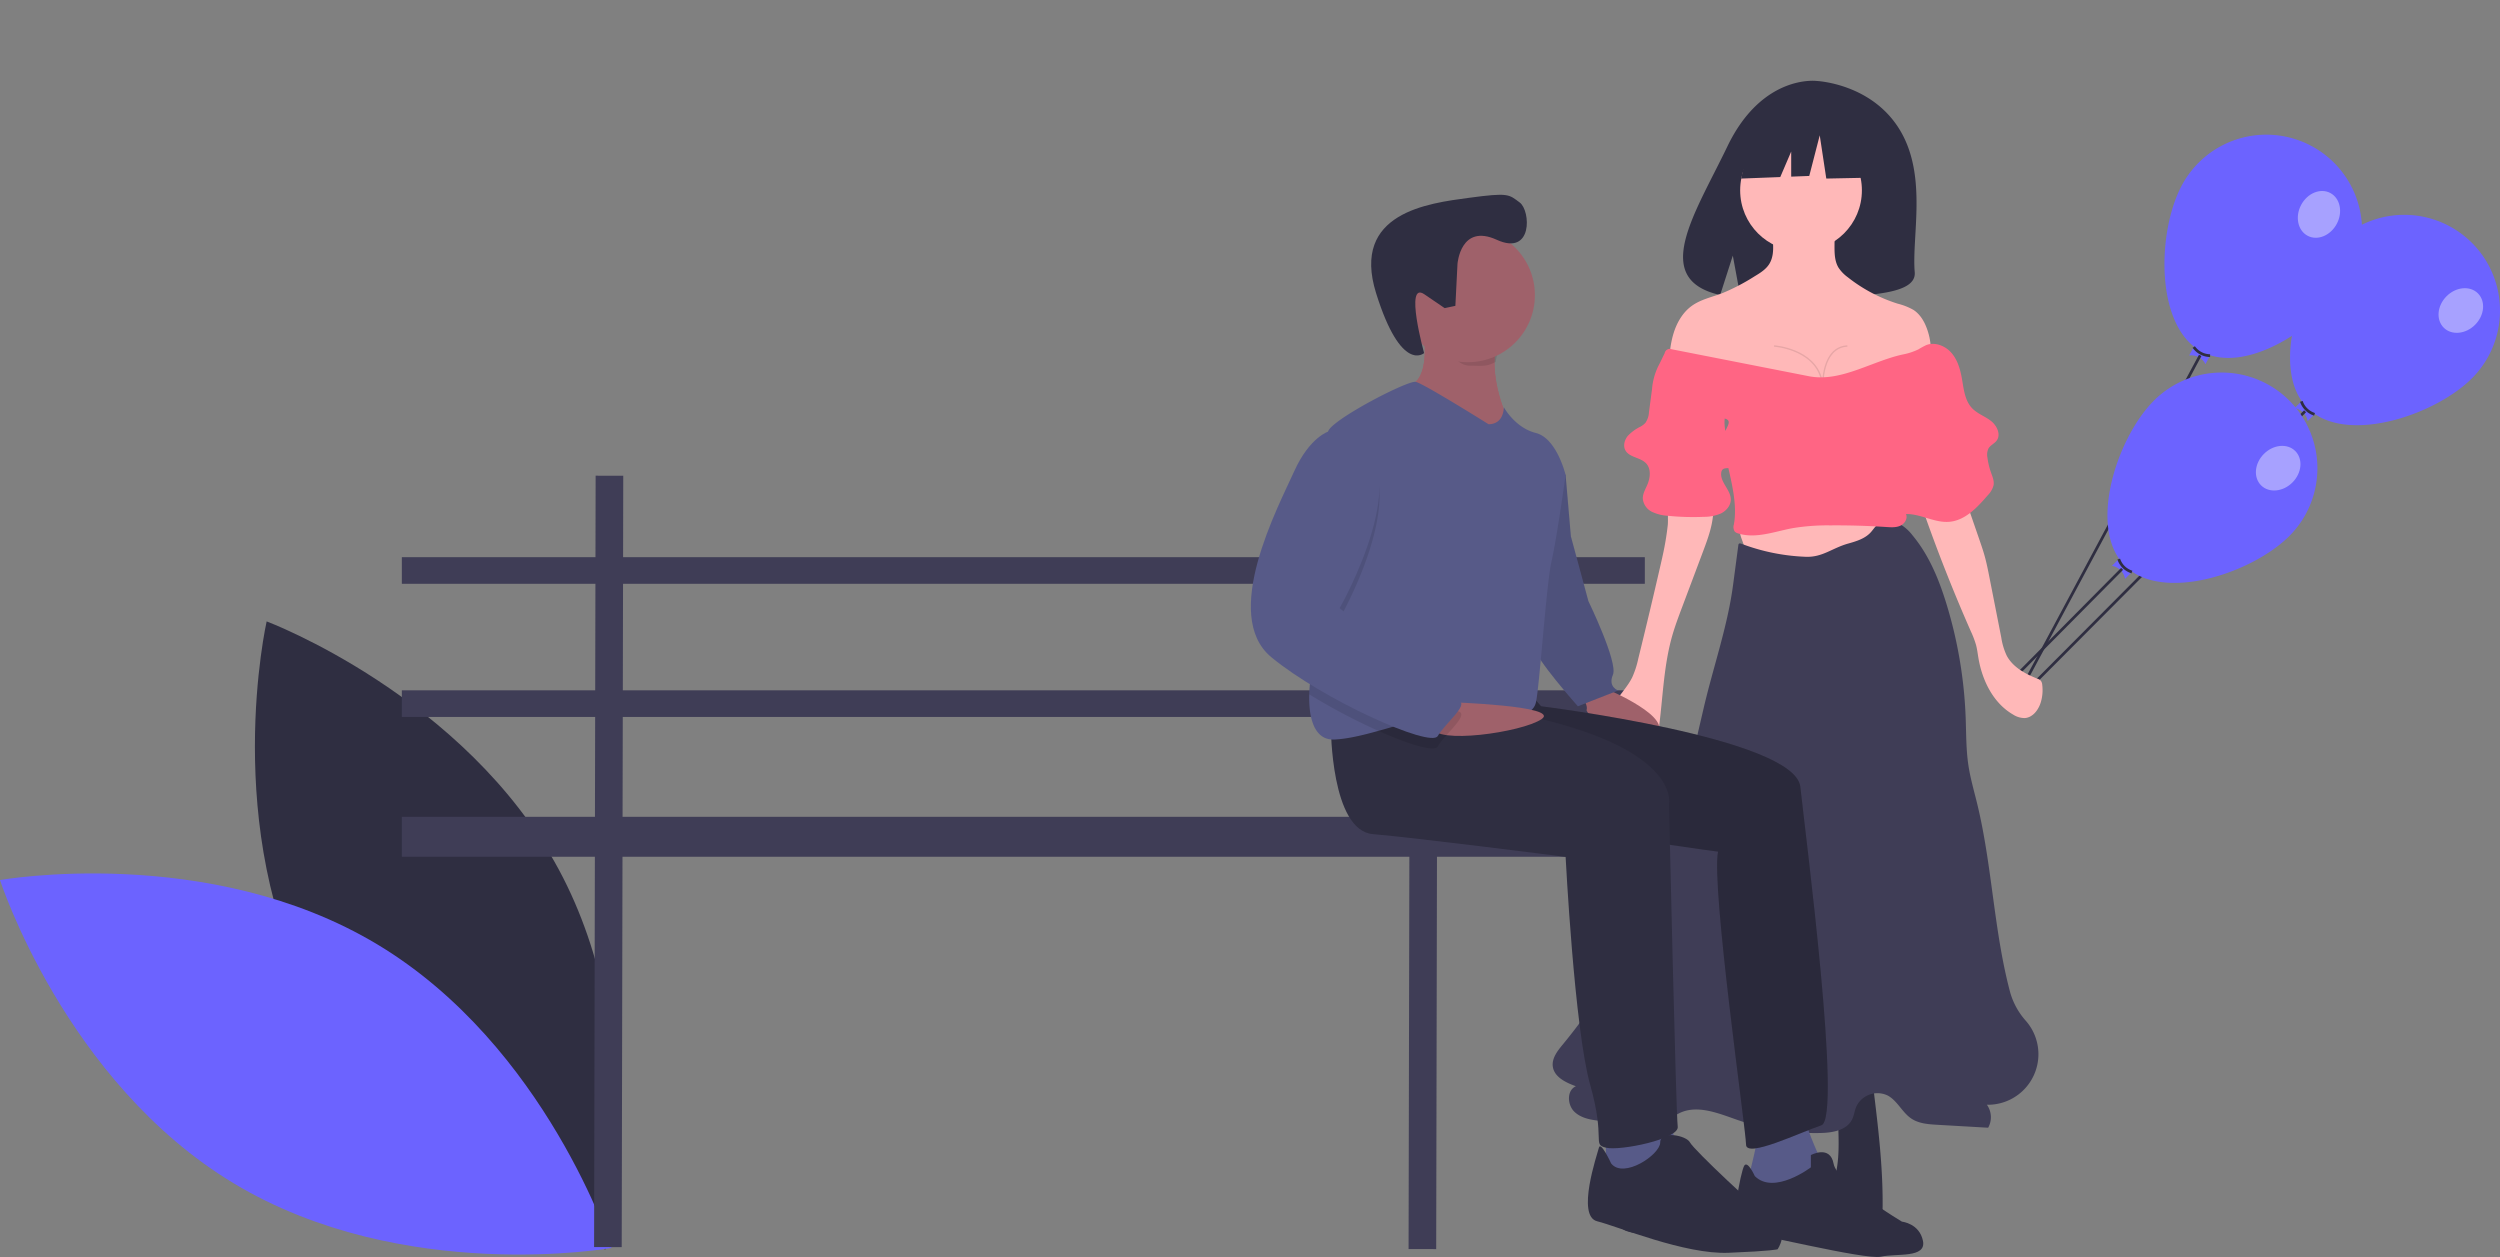 <?xml version="1.0" encoding="utf-8"?>
<svg viewBox="0 0 1056.879 531.391" xmlns="http://www.w3.org/2000/svg">
  <rect x="0" y="0" width="1056.879" height="531.391" fill="#808080" stroke="none"/>
  <path d="M204.017,607.746c39.54,73.329,123.459,104.808,123.459,104.808s19.811-87.412-19.729-160.741S184.288,447.005,184.288,447.005,164.477,534.416,204.017,607.746Z" transform="matrix(1, 0, 0, 1, -71.56, -184.305)" fill="#2f2e41" id="path166"/>
  <path d="M231.195,583.621c71.387,42.949,98.88,128.257,98.88,128.257s-88.248,15.674-159.634-27.274S71.56,556.347,71.56,556.347,159.808,540.672,231.195,583.621Z" transform="matrix(1, 0, 0, 1, -71.56, -184.305)" fill="#6c63ff" id="path168"/>
  <rect x="169.879" y="235.546" width="525.474" height="11.258" fill="#3f3d56" id="rect170"/>
  <rect x="169.879" y="291.835" width="525.474" height="11.258" fill="#3f3d56" id="rect172"/>
  <rect x="169.879" y="345.308" width="525.474" height="16.886" fill="#3f3d56" id="rect174"/>
  <rect x="165.969" y="542.87" width="326.1" height="11.677" transform="matrix(0.002, -1, 1, 0.002, -292.05, 692.084)" fill="#3f3d56" id="rect176"/>
  <rect x="510.446" y="543.709" width="326.1" height="11.677" transform="matrix(0.002, -1, 1, 0.002, 50.747, 1037.397)" fill="#3f3d56" id="rect178"/>
  <path d="M1116.709,344.108c-15.739,15.878-53.73,28.461-69.607,12.722s-3.631-53.839,12.108-69.717a40.48,40.48,0,0,1,57.499,56.995Z" transform="matrix(1, 0, 0, 1, -71.56, -184.305)" fill="#6c63ff" id="path180"/>
  <path d="M1047.126,362.347a6.706,6.706,0,0,0-5.542-5.493l5.494-5.542,5.542,5.493Z" transform="matrix(1, 0, 0, 1, -71.56, -184.305)" fill="#6c63ff" id="path182"/>
  <path d="M1049.86,360.018a9.156,9.156,0,0,1-5.955-5.857l1.111-.363a7.985,7.985,0,0,0,5.195,5.104Z" transform="matrix(1, 0, 0, 1, -71.56, -184.305)" fill="#2f2e41" id="path184"/>
  <polygon points="857.795 291.841 856.965 291.017 974.068 173.452 974.899 174.276 857.795 291.841" fill="#2f2e41" id="polygon186"/>
  <ellipse cx="1111.927" cy="315.332" rx="10.242" ry="8.535" transform="matrix(0.704, -0.71, 0.71, 0.704, 33.633, 698.744)" fill="#fff" opacity="0.4" id="ellipse188"/>
  <path d="M1065.345,300.807c-10.518,19.728-43.297,42.688-63.025,32.17s-18.934-50.53-8.416-70.258a40.48,40.48,0,1,1,71.441,38.088Z" transform="matrix(1, 0, 0, 1, -71.56, -184.305)" fill="#6c63ff" id="path190"/>
  <path d="M1003.927,338.255A6.706,6.706,0,0,0,997.041,334.584l3.671-6.886,6.886,3.671Z" transform="matrix(1, 0, 0, 1, -71.56, -184.305)" fill="#6c63ff" id="path192"/>
  <path d="M1005.877,335.239a9.156,9.156,0,0,1-7.385-3.901l.96-.667a7.985,7.985,0,0,0,6.442,3.398Z" transform="matrix(1, 0, 0, 1, -71.56, -184.305)" fill="#2f2e41" id="path194"/>
  <polygon points="852.224 296.768 851.192 296.218 929.614 149.983 930.646 150.533 852.224 296.768" fill="#2f2e41" id="polygon196"/>
  <ellipse cx="1052.502" cy="274.616" rx="10.242" ry="8.535" transform="matrix(0.47, -0.882, 0.882, 0.47, 243.457, 889.868)" fill="#fff" opacity="0.4" id="ellipse198"/>
  <path d="M1039.512,410.778c-15.739,15.878-53.73,28.461-69.607,12.722s-3.631-53.839,12.108-69.717a40.48,40.48,0,1,1,57.499,56.995Z" transform="matrix(1, 0, 0, 1, -71.56, -184.305)" fill="#6c63ff" id="path200"/>
  <path d="M969.928,429.018a6.706,6.706,0,0,0-5.542-5.493l5.494-5.542,5.542,5.494Z" transform="matrix(1, 0, 0, 1, -71.56, -184.305)" fill="#6c63ff" id="path202"/>
  <path d="M972.663,426.689a9.156,9.156,0,0,1-5.955-5.857l1.111-.363a7.985,7.985,0,0,0,5.195,5.104Z" transform="matrix(1, 0, 0, 1, -71.56, -184.305)" fill="#2f2e41" id="path204"/>
  <rect x="905.687" y="450.579" width="74.131" height="1.17" transform="matrix(0.704, -0.71, 0.71, 0.704, -113.006, 618.546)" fill="#2f2e41" id="rect206"/>
  <ellipse cx="1034.729" cy="382.003" rx="10.242" ry="8.535" transform="matrix(0.704, -0.71, 0.71, 0.704, -36.569, 663.653)" fill="#fff" opacity="0.4" id="ellipse208"/>
  <path d="M874.921,239.577c-11.902-20.111-35.449-21.048-35.449-21.048S816.527,215.595,801.808,246.223c-13.719,28.548-32.654,56.112-3.048,62.795l5.348-16.644,3.312,17.883a115.84,115.84,0,0,0,12.667.216c31.705-1.024,61.9.299,60.928-11.078C879.721,284.272,886.373,258.927,874.921,239.577Z" transform="matrix(1, 0, 0, 1, -71.56, -184.305)" fill="#2f2e41" id="path210"/>
  <path d="M847.64,680.561c-1.026,4.585-2.86,9.048-2.959,13.746s2.17,9.93,6.664,11.301a15.372,15.372,0,0,0,6.534.058c2.38-.322,4.908-.709,6.715-2.29,2.536-2.218,2.829-5.998,2.852-9.367.115-16.761-1.924-33.454-3.96-50.092-.03-.257-10.914-.511-12.007-.009-3.172,1.456-2.886,5.033-2.928,8.071C848.42,661.503,849.745,671.159,847.64,680.561Z" transform="matrix(1, 0, 0, 1, -71.56, -184.305)" fill="#2f2e41" id="path212"/>
  <path d="M773.807,680.561c1.026,4.585,2.86,9.048,2.959,13.746s-2.17,9.93-6.664,11.301a15.372,15.372,0,0,1-6.534.058c-2.38-.322-4.908-.709-6.715-2.29-2.536-2.218-2.829-5.998-2.852-9.367-.115-16.761,1.924-33.454,3.96-50.092.03-.257,10.914-.511,12.007-.009,3.172,1.456,2.886,5.033,2.928,8.071C773.027,661.503,771.702,671.159,773.807,680.561Z" transform="matrix(1, 0, 0, 1, -71.56, -184.305)" fill="#2f2e41" id="path214"/>
  <path d="M810.242,423.024c5.291,2.526,11.345,2.855,17.208,2.79a147.881,147.881,0,0,0,38.414-5.526,24.355,24.355,0,0,0,6.812-2.754,2.691,2.691,0,0,0,1.197-1.298,2.976,2.976,0,0,0,.008-1.361l-2.026-13.489a1.621,1.621,0,0,0-2.028-1.69,305.441,305.441,0,0,0-32.964,1.931q-8.341.943-16.622,2.343c-2.924.494-11.417.589-12.895,3.712-.88,1.859.899,5.128,1.35,6.936C808.945,415.621,809.637,422.735,810.242,423.024Z" transform="matrix(1, 0, 0, 1, -71.56, -184.305)" fill="#ffb8b8" id="path216"/>
  <path d="M834.944,419.689a85.714,85.714,0,0,1-27.18-5.502c-.382-.145-.879-.266-1.142.046a.996.996,0,0,0-.175.526l-2.234,16.877c-2.317,17.505-8.428,34.811-12.422,52.012-2.451,10.558-4.902,21.117-7.463,31.649-2.609,10.727-5.334,21.438-8.78,31.926a243.349,243.349,0,0,1-43.357,78.69c-2.219,2.69-4.641,5.79-4.184,9.247.593,4.479,5.517,6.813,9.765,8.351-3.93,1.736-3.687,7.937-.549,10.873s7.753,3.485,12.031,3.889l14.636,1.382c3.746.354,7.684.679,11.127-.839,2.224-.981,4.066-2.663,6.224-3.781,7.632-3.953,16.735-.097,24.851,2.731a99.844,99.844,0,0,0,35.253,5.514c5.009-.125,10.85-1.164,13.136-5.622.882-1.721,1.074-3.715,1.817-5.501a9.913,9.913,0,0,1,13.286-4.72c4.147,2.233,6.14,7.201,10.072,9.794,3.159,2.083,7.134,2.363,10.911,2.581l21.49,1.239a9.089,9.089,0,0,0-.526-9.705,21.376,21.376,0,0,0,16.382-35.568,30.497,30.497,0,0,1-6.537-11.9c-6.992-26.185-7.579-53.713-14.018-80.04-1.289-5.272-2.814-10.5-3.632-15.865-1.035-6.789-.923-13.692-1.187-20.555a187.689,187.689,0,0,0-8.052-47.614c-3.189-10.432-7.4-20.769-14.381-29.15a18.405,18.405,0,0,0-6.481-5.399c-2.601-1.135-5.847-1.15-8.088.591-1.298,1.008-2.14,2.484-3.273,3.675-2.441,2.566-6.023,3.63-9.431,4.593C845.972,416.052,842.072,419.952,834.944,419.689Z" transform="matrix(1, 0, 0, 1, -71.56, -184.305)" fill="#3f3d56" id="path218"/>
  <path d="M775.019,416.535c-.444,2.225-.949,4.438-1.457,6.649q-4.558,19.839-9.426,39.605a38.747,38.747,0,0,1-2.527,7.812c-2.026,4.152-5.458,7.457-7.76,11.462s-3.255,9.459-.287,13c1.898,2.265,4.922,3.187,7.787,3.91,2.72.687,5.812,1.24,8.162-.294,2.502-1.633,3.153-4.956,3.519-7.921,1.553-12.589,1.975-25.411,5.45-37.611,1.161-4.075,2.653-8.046,4.144-12.012l8.812-23.439c2.198-5.848,4.427-11.851,4.449-18.098a4.379,4.379,0,0,0-1.022-3.342,4.22,4.22,0,0,0-1.584-.801c-3.717-1.197-13.259-2.178-15.771,1.895-1.239,2.009-.637,6.652-.904,9.011Q776.027,411.479,775.019,416.535Z" transform="matrix(1, 0, 0, 1, -71.56, -184.305)" fill="#ffb8b8" id="path220"/>
  <path d="M885.323,402.227q8.762,24.8,19.378,48.892a40.094,40.094,0,0,1,2.241,5.879c.474,1.795.688,3.647.996,5.478,1.605,9.53,6.294,19.09,14.668,23.915a9.01,9.01,0,0,0,4.898,1.478c3.459-.2,5.922-3.562,6.873-6.894a17.912,17.912,0,0,0,.54-7.178,3.226,3.226,0,0,0-.596-1.707,3.616,3.616,0,0,0-1.502-.895c-5.115-2.027-10.33-4.85-12.911-9.709a27.313,27.313,0,0,1-2.299-7.64l-4.995-25.38c-.594-3.018-1.189-6.039-2.009-9.003-.672-2.427-1.494-4.81-2.315-7.19l-5.456-15.812-4.017-11.641a1.709,1.709,0,0,0-2.024-1.492l-11.236-.01C878.108,383.311,883.951,398.344,885.323,402.227Z" transform="matrix(1, 0, 0, 1, -71.56, -184.305)" fill="#ffb8b8" id="path222"/>
  <circle cx="761.387" cy="80.472" r="25.732" fill="#ffb8b8" id="circle224"/>
  <path d="M819.437,296.035c-1.471,2.269-3.873,3.736-6.193,5.125a86.29,86.29,0,0,1-13.719,7.14c-4.301,1.619-8.945,2.593-12.687,5.261-3.926,2.8-6.451,7.228-7.837,11.847s-1.737,9.475-2.08,14.286a6.633,6.633,0,0,0,.237,2.96c.576,1.429,2.047,2.264,3.456,2.886,7.174,3.17,15.209,3.649,23.046,3.95,15.69.604,31.395.684,47.096.765a39.216,39.216,0,0,0,17.891-2.987l10.756-3.864a16.973,16.973,0,0,0,4.284-2.008c4.551-3.285,4.723-10.036,3.312-15.468-1.071-4.125-2.979-8.31-6.555-10.629a26.262,26.262,0,0,0-6.593-2.603A65.886,65.886,0,0,1,852.675,301.48a15.783,15.783,0,0,1-3.88-4.025c-1.927-3.193-1.679-7.177-1.681-10.906a4.322,4.322,0,0,0-.962-3.286,4.41,4.41,0,0,0-2.608-.844c-6.106-.607-12.433-1.07-18.447.456-3.743.95-4.112,1.16-3.96,4.823C821.256,290.563,821.04,293.562,819.437,296.035Z" transform="matrix(1, 0, 0, 1, -71.56, -184.305)" fill="#ffb8b8" id="path226"/>
  <polygon points="798.099 53.333 774.835 41.148 742.71 46.133 736.063 75.489 752.609 74.853 757.231 64.067 757.231 74.675 764.865 74.381 769.297 57.211 772.066 75.489 799.207 74.935 798.099 53.333" fill="#2f2e41" id="polygon228"/>
  <path d="M841.827,347.857c-1.032-15.623-20.11-16.983-20.302-16.995l.035-.584c.184.011,17.195,1.217,20.383,14.429.436-4.937,2.359-13.996,10.579-14.429l.031.584c-10.694.563-10.149,16.799-10.143,16.963Z" transform="matrix(1, 0, 0, 1, -71.56, -184.305)" opacity="0.1" id="path230"/>
  <path d="M836.256,343.348l-58.02-11.401a2.173,2.173,0,0,0-2.922,1.627l-2.103,4.351a27.026,27.026,0,0,0-3.254,10.896l-1.292,9.712a8.547,8.547,0,0,1-1.532,4.563,8.185,8.185,0,0,1-2.182,1.631,18.508,18.508,0,0,0-5.229,3.846c-1.386,1.677-2.071,4.142-1.05,6.063,1.649,3.103,6.34,2.976,8.758,5.525,2.227,2.348,1.795,6.17.511,9.14-.829,1.918-1.973,3.827-1.877,5.914a6.94,6.94,0,0,0,3.898,5.48,18.138,18.138,0,0,0,6.788,1.67,105.308,105.308,0,0,0,14.997.437,18.268,18.268,0,0,0,7.333-1.425c2.252-1.105,4.136-3.296,4.177-5.804.068-4.135-4.63-7.403-4.036-11.495a2.274,2.274,0,0,1,.43-1.12c.805-.991,2.383-.583,3.613-.924,1.955-.541,2.762-3.018,2.326-5s-1.727-3.645-2.709-5.421a18.13,18.13,0,0,1-2.208-10.368c4.462,1.091-1.307,5.205-.673,9.754,1.554,11.165,6.581,23.929,4.56,35.019a3.546,3.546,0,0,0,.346,2.975,3.169,3.169,0,0,0,1.504.833c7.392,2.319,15.233-.788,22.848-2.215a90.55,90.55,0,0,1,16.063-1.202q11.901-.084,23.787.698c1.998.131,4.099.263,5.909-.594s3.143-3.079,2.304-4.897c6.235-.119,12.102,3.807,18.316,3.281,6.696-.567,11.784-6.034,16.17-11.126a9.481,9.481,0,0,0,2.54-4.319c.324-1.872-.494-3.724-1.126-5.515a29.957,29.957,0,0,1-1.465-6.165,6.117,6.117,0,0,1,.45-3.9c.809-1.368,2.47-2.009,3.427-3.278,1.937-2.565.141-6.371-2.396-8.345s-5.754-3.049-7.97-5.377c-3.1-3.255-3.536-8.12-4.313-12.547-.685-3.904-1.834-7.882-4.44-10.868s-6.982-4.718-10.663-3.248a34.173,34.173,0,0,0-3.293,1.798,27.036,27.036,0,0,1-6.865,2.208C862.46,337.2,849.564,345.963,836.256,343.348Z" transform="matrix(1, 0, 0, 1, -71.56, -184.305)" fill="#ff6584" id="path232"/>
  <path d="M750.46,475.467s30.363,12.589,20.735,19.995-29.622-8.887-28.882-11.108-2.962-7.406-2.962-7.406Z" transform="matrix(1, 0, 0, 1, -71.56, -184.305)" fill="#9f616a" id="path234"/>
  <path d="M723.8,376.233l9.627,8.887,2.222,25.919,7.406,27.4s12.589,25.919,10.368,31.103,2.222,6.665,2.222,6.665l-17.033,6.665s-18.514-20.736-18.514-25.179S723.8,376.233,723.8,376.233Z" transform="matrix(1, 0, 0, 1, -71.56, -184.305)" fill="#575a88" id="path236"/>
  <path d="M723.8,376.233l9.627,8.887,2.222,25.919,7.406,27.4s12.589,25.919,10.368,31.103,2.222,6.665,2.222,6.665l-17.033,6.665s-18.514-20.736-18.514-25.179S723.8,376.233,723.8,376.233Z" transform="matrix(1, 0, 0, 1, -71.56, -184.305)" opacity="0.1" id="path238"/>
  <path d="M814.888,664.469s-3.703,17.033-4.443,18.514,14.071,6.665,14.071,6.665l17.773-12.589s-7.406-16.292-7.406-19.254Z" transform="matrix(1, 0, 0, 1, -71.56, -184.305)" fill="#575a88" id="path240"/>
  <path d="M717.875,476.948l5.184,5.924S830.439,496.202,832.661,516.938s17.773,140.125,8.887,143.088-31.844,14.071-31.844,8.146-14.811-109.022-11.849-123.833c0,0-128.116-16.292-131.078-34.806s2.962-26.66,2.962-26.66Z" transform="matrix(1, 0, 0, 1, -71.56, -184.305)" fill="#2f2e41" id="path242"/>
  <path d="M717.875,476.948l5.184,5.924S830.439,496.202,832.661,516.938s17.773,140.125,8.887,143.088-31.844,14.071-31.844,8.146-14.811-109.022-11.849-123.833c0,0-128.116-16.292-131.078-34.806s2.962-26.66,2.962-26.66Z" transform="matrix(1, 0, 0, 1, -71.56, -184.305)" opacity="0.1" id="path244"/>
  <path d="M813.407,681.502s-2.962-6.665-4.443-4.443-6.665,28.141-1.481,28.141,52.579,11.849,59.244,10.368,19.254.741,17.773-6.665-8.887-8.146-8.887-8.146-27.4-16.292-28.882-24.438-9.627-3.703-9.627-3.703v5.184S821.553,689.648,813.407,681.502Z" transform="matrix(1, 0, 0, 1, -71.56, -184.305)" fill="#2f2e41" id="path246"/>
  <path d="M672.701,319.951s5.184,25.179-5.924,27.4S680.847,364.384,680.847,364.384l16.292,8.887,11.849-11.849s-10.738-21.846-2.592-38.139S672.701,319.951,672.701,319.951Z" transform="matrix(1, 0, 0, 1, -71.56, -184.305)" fill="#9f616a" id="path248"/>
  <path d="M708.989,361.422,697.14,373.271,680.847,364.384s-25.179-14.811-14.071-17.033c7.146-1.429,7.546-12.36,6.932-19.973a68.867,68.867,0,0,0-1.007-7.428s41.841-12.96,33.695,3.332a28.409,28.409,0,0,0-2.547,7.968C701.353,345.892,708.989,361.422,708.989,361.422Z" transform="matrix(1, 0, 0, 1, -71.56, -184.305)" fill="#9f616a" id="path250"/>
  <polygon points="678.899 480.003 678.899 497.036 707.04 497.036 709.262 490.371 706.3 472.598 678.899 480.003" fill="#575a88" id="polygon252"/>
  <path d="M634.193,491.759s0,43.693,17.773,45.174,81.461,9.627,81.461,9.627,3.703,72.574,10.368,96.272.741,25.179,6.665,26.66,31.103-3.703,30.363-8.887-3.703-136.262-3.703-136.262,6.665-28.141-82.201-41.471Z" transform="matrix(1, 0, 0, 1, -71.56, -184.305)" fill="#2f2e41" id="path254"/>
  <path d="M752.681,676.157s-4.443-9.627-5.184-6.665-9.627,28.882-.741,31.103,37.028,14.071,55.542,13.33,20.735-1.481,20.735-1.481,5.184-7.406-1.481-11.849-34.065-30.363-35.547-33.325-12.589-5.184-12.589,0S757.865,682.822,752.681,676.157Z" transform="matrix(1, 0, 0, 1, -71.56, -184.305)" fill="#2f2e41" id="path256"/>
  <path d="M706.397,329.283a28.409,28.409,0,0,0-2.547,7.968c-3.688,2.229-6.154,1.659-10.783,1.659-6.865,0-9.635-8.776-14.071-13.33-.348-4.229-6.295.37-6.295.37S714.543,312.991,706.397,329.283Z" transform="matrix(1, 0, 0, 1, -71.56, -184.305)" opacity="0.1" id="path258"/>
  <circle cx="620.519" cy="124.769" r="28.36" fill="#9f616a" id="circle260"/>
  <path d="M733.427,385.119s-3.703,26.66-5.924,36.287-5.184,54.06-6.665,59.985-10.368,7.406-28.141,5.184a33.402,33.402,0,0,0-3.362-.252c-10.945-.348-23.468,3.747-35.058,6.961-6.665,1.851-13.026,3.407-18.603,3.658-8.442.385-10.916-8.976-10.627-19.106.274-9.427,2.947-19.536,5.443-23.105,4.495-6.428.074-64.139,1.733-83.172v-.007c.252-2.903.644-4.902,1.229-5.687,4.443-5.924,33.325-20.735,36.561-20.136,3.229.6,30.829,17.914,30.829,17.914,6.665,0,6.45-7.228,6.45-7.228s4.658,8.709,13.545,10.931S733.427,385.119,733.427,385.119Z" transform="matrix(1, 0, 0, 1, -71.56, -184.305)" fill="#575a88" id="path262"/>
  <path d="M683.923,481.127s47.703,1.519,39.347,7.186-45.384,10.851-46.125,3.446S683.923,481.127,683.923,481.127Z" transform="matrix(1, 0, 0, 1, -71.56, -184.305)" fill="#9f616a" id="path264"/>
  <path d="M689.334,486.324c.155,2.844-7.494,9.249-9.968,13.582-1.37,2.399-11.975-.763-25.09-6.621a257.267,257.267,0,0,1-29.23-15.448c.274-9.427,2.947-19.536,5.443-23.105,4.495-6.428.074-64.139,1.733-83.172v-.007a8.212,8.212,0,0,1,1.229-.504h8.887c30.363,14.071-4.443,74.796-4.443,74.796s45.914,37.768,50.358,39.249A1.331,1.331,0,0,1,689.334,486.324Z" transform="matrix(1, 0, 0, 1, -71.56, -184.305)" opacity="0.1" id="path266"/>
  <path d="M642.339,366.606H633.452s-8.146,2.222-14.811,17.033-31.103,60.725-9.627,78.499,67.39,38.509,70.353,33.325,13.33-13.33,8.887-14.811-50.358-39.249-50.358-39.249S672.701,380.676,642.339,366.606Z" transform="matrix(1, 0, 0, 1, -71.56, -184.305)" fill="#575a88" id="path268"/>
  <path d="M687.716,295.877s1.245-17.229,16.598-10.204,14.352-12.338,9.712-15.76-4.493-4.268-21.463-1.979-49.916,6.168-39.263,40.289S673.602,333.567,673.602,333.567s-8.468-30.705.112-24.855l8.58,5.85,4.528-.959Z" transform="matrix(1, 0, 0, 1, -71.56, -184.305)" fill="#2f2e41" id="path270"/>
</svg>